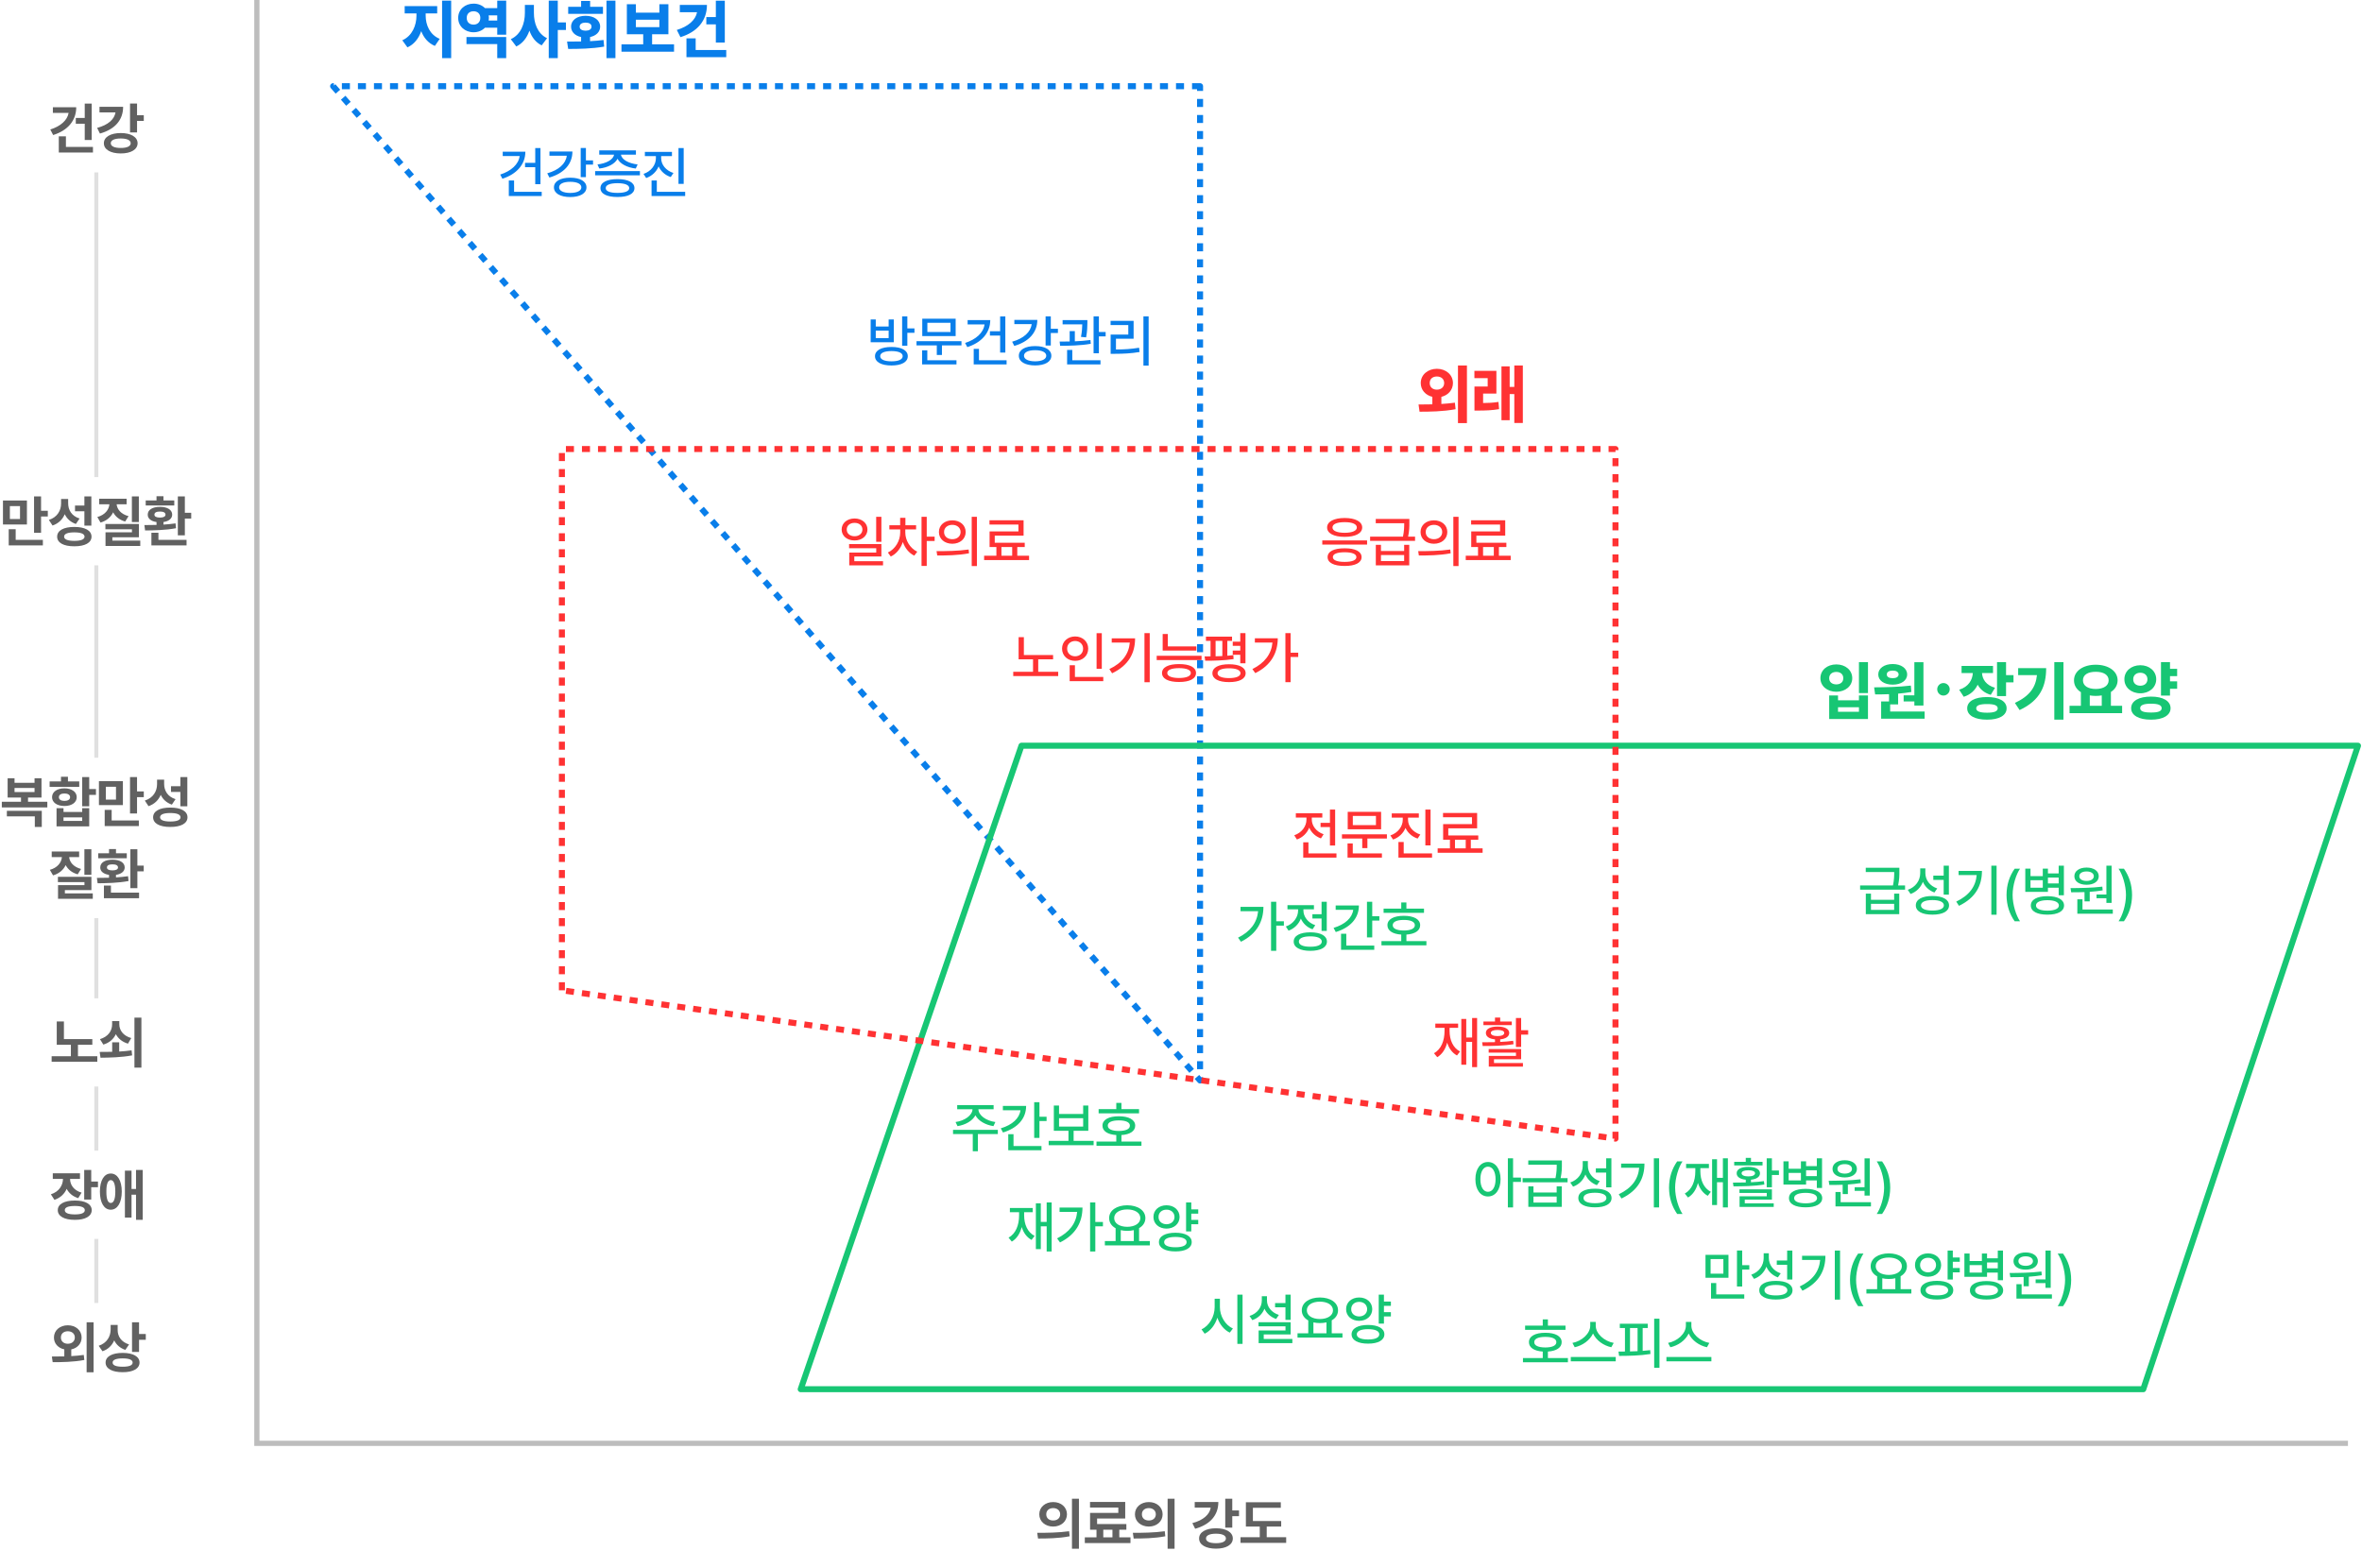 <svg width="589" height="391" viewBox="0 0 589 391" fill="none" xmlns="http://www.w3.org/2000/svg">
<path d="M262.622 374.65C264.598 374.644 266.061 375.915 266.067 377.699C266.061 379.49 264.598 380.755 262.622 380.762C260.66 380.755 259.156 379.49 259.163 377.699C259.156 375.915 260.66 374.644 262.622 374.65ZM258.644 382.32C260.865 382.327 263.941 382.3 266.601 381.924L266.737 383.182C263.976 383.722 261.022 383.742 258.849 383.742L258.644 382.32ZM260.899 377.699C260.893 378.684 261.638 379.251 262.622 379.244C263.613 379.251 264.365 378.684 264.372 377.699C264.365 376.729 263.613 376.154 262.622 376.154C261.638 376.154 260.893 376.729 260.899 377.699ZM267.312 386.285V373.816H269.048V386.285H267.312ZM281.902 383.441V384.877H270.513V383.441H273.426V381.541H271.826V377.357H278.867V376.018H271.812V374.623H280.59V378.752H273.576V380.133H280.877V381.541H279.113V383.441H281.902ZM275.121 383.441H277.404V381.541H275.121V383.441ZM286.471 374.65C288.447 374.644 289.91 375.915 289.917 377.699C289.91 379.49 288.447 380.755 286.471 380.762C284.509 380.755 283.005 379.49 283.012 377.699C283.005 375.915 284.509 374.644 286.471 374.65ZM282.493 382.32C284.714 382.327 287.791 382.3 290.45 381.924L290.587 383.182C287.825 383.722 284.872 383.742 282.698 383.742L282.493 382.32ZM284.749 377.699C284.742 378.684 285.487 379.251 286.471 379.244C287.462 379.251 288.214 378.684 288.221 377.699C288.214 376.729 287.462 376.154 286.471 376.154C285.487 376.154 284.742 376.729 284.749 377.699ZM291.161 386.285V373.816H292.897V386.285H291.161ZM307.285 373.816V376.742H308.967V378.164H307.285V381.035H305.535V373.816H307.285ZM297.332 379.9C300.073 379.176 301.639 377.754 301.912 376.031H297.92V374.637H303.813C303.82 377.952 301.735 380.276 298.029 381.309L297.332 379.9ZM299.014 383.729C299 382.17 300.696 381.186 303.225 381.186C305.761 381.186 307.415 382.17 307.422 383.729C307.415 385.301 305.761 386.271 303.225 386.271C300.696 386.271 299 385.301 299.014 383.729ZM300.737 383.729C300.73 384.48 301.659 384.911 303.225 384.904C304.77 384.911 305.699 384.48 305.699 383.729C305.699 382.963 304.77 382.539 303.225 382.539C301.659 382.539 300.73 382.963 300.737 383.729ZM319.483 379.381V380.762H315.874V383.414H320.728V384.836H309.339V383.414H314.138V380.762H310.679V374.691H319.388V376.086H312.429V379.381H319.483Z" fill="#616161"/>
<path d="M22.865 25.83V34.922H21.129V30.861H18.9V29.426H21.129V25.83H22.865ZM12.543 32.297C15.12 31.49 16.788 30 17.109 28.168H13.185V26.746H19.01C19.01 30.082 16.891 32.55 13.254 33.678L12.543 32.297ZM14.662 38.039V34.006H16.439V36.645H23.18V38.039H14.662ZM34.175 25.816V28.742H35.856V30.164H34.175V33.035H32.425V25.816H34.175ZM24.221 31.9C26.963 31.176 28.528 29.754 28.802 28.031H24.809V26.637H30.702C30.709 29.952 28.624 32.276 24.919 33.309L24.221 31.9ZM25.903 35.728C25.89 34.17 27.585 33.185 30.114 33.185C32.65 33.185 34.304 34.17 34.311 35.728C34.304 37.301 32.65 38.272 30.114 38.272C27.585 38.272 25.89 37.301 25.903 35.728ZM27.626 35.728C27.619 36.48 28.549 36.911 30.114 36.904C31.659 36.911 32.589 36.48 32.589 35.728C32.589 34.963 31.659 34.539 30.114 34.539C28.549 34.539 27.619 34.963 27.626 35.728Z" fill="#616161"/>
<path d="M6.713 124.842V130.816H0.738V124.842H6.713ZM2.174 136.039V132.006H3.91V134.645H10.691V136.039H2.174ZM2.461 129.449H4.99V126.236H2.461V129.449ZM8.49 132.895V123.816H10.24V127.398H11.922V128.834H10.24V132.895H8.49ZM16.997 125.512C16.99 127.173 17.845 128.711 19.841 129.326L18.925 130.693C17.585 130.229 16.676 129.374 16.149 128.253C15.602 129.552 14.598 130.57 13.1 131.076L12.184 129.682C14.31 128.998 15.226 127.33 15.233 125.594V124.459H16.997V125.512ZM14.249 133.852C14.249 132.32 15.876 131.425 18.528 131.432C21.187 131.425 22.814 132.32 22.821 133.852C22.814 135.39 21.187 136.265 18.528 136.258C15.876 136.265 14.249 135.39 14.249 133.852ZM15.985 133.852C15.985 134.542 16.881 134.904 18.528 134.904C20.182 134.904 21.078 134.542 21.085 133.852C21.078 133.141 20.182 132.785 18.528 132.785C16.881 132.785 15.985 133.141 15.985 133.852ZM18.706 127.521V126.1H21.044V123.816H22.78V131.104H21.044V127.521H18.706ZM34.623 123.816V130.201H32.886V123.816H34.623ZM24.273 128.957C26.208 128.424 27.165 127.118 27.281 125.785H24.738V124.391H31.574V125.785H29.085C29.202 127.022 30.145 128.239 32.052 128.738L31.218 130.078C29.776 129.682 28.778 128.848 28.217 127.781C27.65 128.964 26.597 129.9 25.066 130.338L24.273 128.957ZM26.283 132.02V130.693H34.636V134.016H28.019V134.836H34.978V136.176H26.31V132.771H32.9V132.02H26.283ZM46.096 123.816V127.904H47.682V129.34H46.096V133.523H44.346V123.816H46.096ZM36.006 130.967C36.902 130.967 37.941 130.96 39.028 130.926V130.208C37.674 130.017 36.833 129.347 36.84 128.369C36.833 127.139 38.043 126.421 39.889 126.428C41.721 126.421 42.931 127.139 42.938 128.369C42.931 129.34 42.097 130.01 40.764 130.208V130.844C41.783 130.782 42.808 130.687 43.772 130.543L43.895 131.746C41.277 132.252 38.331 132.286 36.184 132.307L36.006 130.967ZM36.334 126.072V124.828H39.028V123.775H40.764V124.828H43.457V126.072H36.334ZM37.756 136.039V132.881H39.506V134.645H46.52V136.039H37.756ZM38.508 128.369C38.501 128.834 39 129.101 39.889 129.094C40.764 129.101 41.263 128.834 41.27 128.369C41.263 127.843 40.764 127.59 39.889 127.59C39 127.59 38.501 127.843 38.508 128.369Z" fill="#616161"/>
<path d="M11.8 199.982V201.391H0.453V199.982H5.238V198.93H1.902V194.117H3.625V195.252H8.615V194.117H10.351V198.93H6.988V199.982H11.8ZM1.711 203.619V202.238H10.42V206.258H8.683V203.619H1.711ZM3.625 197.562H8.615V196.537H3.625V197.562ZM22.249 193.816V196.811H23.93V198.26H22.249V201.104H20.499V193.816H22.249ZM12.377 196.277V194.91H15.207V193.734H16.944V194.91H19.76V196.277H12.377ZM12.979 198.834C12.979 197.508 14.237 196.633 16.069 196.633C17.88 196.633 19.131 197.508 19.131 198.834C19.131 200.16 17.88 201.035 16.069 201.035C14.237 201.035 12.979 200.16 12.979 198.834ZM14.1 206.121V201.582H15.836V202.525H20.499V201.582H22.249V206.121H14.1ZM14.688 198.834C14.681 199.436 15.235 199.757 16.069 199.764C16.91 199.757 17.477 199.436 17.477 198.834C17.477 198.253 16.91 197.904 16.069 197.918C15.235 197.904 14.681 198.253 14.688 198.834ZM15.836 204.754H20.499V203.865H15.836V204.754ZM30.646 194.842V200.816H24.671V194.842H30.646ZM26.107 206.039V202.006H27.843V204.645H34.624V206.039H26.107ZM26.394 199.449H28.923V196.236H26.394V199.449ZM32.423 202.895V193.816H34.173V197.398H35.855V198.834H34.173V202.895H32.423ZM40.93 195.512C40.923 197.173 41.778 198.711 43.774 199.326L42.858 200.693C41.518 200.229 40.608 199.374 40.082 198.253C39.535 199.552 38.53 200.57 37.033 201.076L36.117 199.682C38.243 198.998 39.159 197.33 39.166 195.594V194.459H40.93V195.512ZM38.182 203.852C38.182 202.32 39.809 201.425 42.461 201.432C45.12 201.425 46.747 202.32 46.754 203.852C46.747 205.39 45.12 206.265 42.461 206.258C39.809 206.265 38.182 205.39 38.182 203.852ZM39.918 203.852C39.918 204.542 40.814 204.904 42.461 204.904C44.115 204.904 45.011 204.542 45.018 203.852C45.011 203.141 44.115 202.785 42.461 202.785C40.814 202.785 39.918 203.141 39.918 203.852ZM42.639 197.521V196.1H44.977V193.816H46.713V201.104H44.977V197.521H42.639ZM22.782 211.816V218.201H21.045V211.816H22.782ZM12.432 216.957C14.367 216.424 15.324 215.118 15.44 213.785H12.897V212.391H19.733V213.785H17.245C17.361 215.022 18.304 216.239 20.211 216.738L19.378 218.078C17.935 217.682 16.937 216.848 16.377 215.781C15.809 216.964 14.756 217.9 13.225 218.338L12.432 216.957ZM14.442 220.02V218.693H22.795V222.016H16.178V222.836H23.137V224.176H14.469V220.771H21.059V220.02H14.442ZM34.255 211.816V215.904H35.841V217.34H34.255V221.523H32.505V211.816H34.255ZM24.165 218.967C25.061 218.967 26.1 218.96 27.187 218.926V218.208C25.833 218.017 24.992 217.347 24.999 216.369C24.992 215.139 26.203 214.421 28.048 214.428C29.88 214.421 31.09 215.139 31.097 216.369C31.09 217.34 30.256 218.01 28.923 218.208V218.844C29.942 218.782 30.967 218.687 31.931 218.543L32.054 219.746C29.436 220.252 26.49 220.286 24.343 220.307L24.165 218.967ZM24.494 214.072V212.828H27.187V211.775H28.923V212.828H31.616V214.072H24.494ZM25.915 224.039V220.881H27.665V222.645H34.679V224.039H25.915ZM26.667 216.369C26.66 216.834 27.16 217.101 28.048 217.094C28.923 217.101 29.422 216.834 29.429 216.369C29.422 215.843 28.923 215.59 28.048 215.59C27.16 215.59 26.66 215.843 26.667 216.369Z" fill="#616161"/>
<path d="M23.022 259.176V260.584H19.44V263.441H24.266V264.836H12.877V263.441H17.676V260.584H14.149V254.773H15.94V259.176H23.022ZM29.724 259.969V262.279C30.77 262.218 31.823 262.129 32.814 261.979L32.95 263.236C30.189 263.763 27.236 263.79 25.062 263.824L24.857 262.375C25.766 262.375 26.839 262.375 27.974 262.348V259.969H29.724ZM24.925 259.189C27.01 258.561 27.96 257.084 27.96 255.498V254.678H29.751V255.484C29.751 256.927 30.681 258.349 32.732 258.916L31.911 260.311C30.476 259.887 29.471 259.039 28.89 257.945C28.323 259.155 27.29 260.099 25.773 260.543L24.925 259.189ZM33.525 266.285V253.816H35.261V266.285H33.525Z" fill="#616161"/>
<path d="M19.946 292.65V294.045H17.471C17.478 295.494 18.36 296.896 20.342 297.477L19.508 298.844C18.134 298.427 17.177 297.586 16.63 296.526C16.077 297.777 15.065 298.775 13.575 299.268L12.686 297.887C14.751 297.237 15.687 295.624 15.707 294.045H13.165V292.65H19.946ZM14.409 301.838C14.402 300.32 16.043 299.438 18.674 299.445C21.265 299.438 22.865 300.32 22.872 301.838C22.865 303.362 21.265 304.265 18.674 304.258C16.043 304.265 14.402 303.362 14.409 301.838ZM16.159 301.838C16.145 302.549 17.041 302.904 18.674 302.904C20.288 302.904 21.149 302.549 21.149 301.838C21.149 301.141 20.288 300.792 18.674 300.799C17.041 300.792 16.145 301.141 16.159 301.838ZM20.998 299.199V291.816H22.748V294.701H24.43V296.123H22.748V299.199H20.998ZM27.619 292.705C29.273 292.698 30.36 294.421 30.366 297.203C30.36 299.999 29.273 301.729 27.619 301.729C25.971 301.729 24.911 299.999 24.911 297.203C24.911 294.421 25.971 292.698 27.619 292.705ZM26.525 297.203C26.511 299.117 26.921 300.061 27.619 300.047C28.336 300.061 28.76 299.117 28.753 297.203C28.76 295.296 28.336 294.346 27.619 294.346C26.921 294.346 26.511 295.296 26.525 297.203ZM31.146 303.684V291.994H32.8V296.561H33.921V291.816H35.589V304.258H33.921V297.982H32.8V303.684H31.146Z" fill="#616161"/>
<path d="M16.911 330.555C18.886 330.562 20.349 331.819 20.356 333.604C20.349 335.121 19.296 336.256 17.772 336.57V338.245C18.825 338.184 19.884 338.095 20.889 337.951L21.026 339.209C18.264 339.735 15.311 339.756 13.137 339.756L12.932 338.348C13.848 338.348 14.915 338.341 16.036 338.313V336.563C14.518 336.249 13.445 335.114 13.452 333.604C13.445 331.819 14.949 330.562 16.911 330.555ZM15.188 333.604C15.181 334.567 15.926 335.169 16.911 335.162C17.902 335.169 18.654 334.567 18.661 333.604C18.654 332.612 17.902 332.052 16.911 332.045C15.926 332.052 15.181 332.612 15.188 333.604ZM21.6 342.285V329.816H23.336V342.285H21.6ZM29.341 331.771C29.334 333.282 30.216 334.731 32.185 335.34L31.255 336.693C29.936 336.256 29.013 335.408 28.48 334.321C27.94 335.572 26.976 336.557 25.554 337.035L24.611 335.668C26.689 334.978 27.577 333.323 27.591 331.607V330.473H29.341V331.771ZM26.333 339.852C26.326 338.341 27.974 337.445 30.599 337.445C33.176 337.445 34.789 338.341 34.796 339.852C34.789 341.376 33.176 342.265 30.599 342.258C27.974 342.265 26.326 341.376 26.333 339.852ZM28.083 339.852C28.07 340.556 28.965 340.891 30.599 340.891C32.212 340.891 33.074 340.556 33.074 339.852C33.074 339.175 32.212 338.812 30.599 338.812C28.965 338.812 28.07 339.175 28.083 339.852ZM32.923 337.199V329.816H34.673V332.729H36.355V334.178H34.673V337.199H32.923Z" fill="#616161"/>
<path d="M24.02 43V119" stroke="#E0E0E0"/>
<path d="M24.02 141V189" stroke="#E0E0E0"/>
<path d="M24.02 229V249" stroke="#E0E0E0"/>
<path d="M24.02 271V287" stroke="#E0E0E0"/>
<path d="M24.02 309V325" stroke="#E0E0E0"/>
<path d="M64.055 0V360H585.498" stroke="#BDBDBD" stroke-width="1.3"/>
<path d="M299.254 21.5H83.07L299.254 269.5V21.5Z" stroke="#097EEA" stroke-width="1.5" stroke-linejoin="round" stroke-dasharray="2 2"/>
<path d="M106.147 3.906C106.147 6.188 107.155 8.672 109.647 9.688L108.444 11.453C106.772 10.758 105.671 9.414 105.038 7.773C104.405 9.578 103.28 11.062 101.601 11.812L100.319 10.047C102.804 8.953 103.851 6.32 103.851 3.906V3.344H100.913V1.516H109.022V3.344H106.147V3.906ZM110.241 14.5V0.156H112.507V14.5H110.241ZM126.229 9.234V14.5H123.994V11H116.322V9.234H126.229ZM114.26 4.453C114.244 2.398 115.924 0.906 118.104 0.906C119.244 0.906 120.244 1.328 120.94 2.031H123.994V0.156H126.229V8.656H123.994V6.906H120.94C120.244 7.617 119.244 8.047 118.104 8.047C115.924 8.047 114.244 6.539 114.26 4.453ZM116.385 4.453C116.385 5.547 117.096 6.141 118.104 6.141C119.041 6.141 119.776 5.547 119.776 4.453C119.776 3.398 119.041 2.805 118.104 2.812C117.096 2.805 116.385 3.398 116.385 4.453ZM121.854 5.125H123.994V3.828H121.862C121.893 4.031 121.916 4.242 121.916 4.453C121.916 4.688 121.893 4.906 121.854 5.125ZM133.138 3.203C133.13 5.797 134.037 8.383 136.419 9.531L135.076 11.312C133.576 10.586 132.599 9.273 132.021 7.648C131.412 9.398 130.357 10.812 128.747 11.594L127.372 9.766C129.904 8.625 130.88 5.891 130.888 3.203V1.219H133.138V3.203ZM136.841 14.5V0.156H139.091V5.594H141.122V7.484H139.091V14.5H136.841ZM153.469 0.156V14.5H151.235V0.156H153.469ZM141.407 10.375C142.454 10.375 143.657 10.375 144.907 10.344V9.234C143.391 8.922 142.399 7.945 142.407 6.641C142.399 5.039 143.891 3.938 146.016 3.938C148.157 3.938 149.665 5.039 149.657 6.641C149.665 7.945 148.665 8.922 147.141 9.234V10.266C148.274 10.211 149.415 10.117 150.501 9.969L150.657 11.625C147.547 12.172 144.212 12.203 141.688 12.203L141.407 10.375ZM141.688 3.453V1.703H144.907V0.234H147.157V1.703H150.36V3.453H141.688ZM144.547 6.641C144.54 7.32 145.157 7.648 146.016 7.656C146.907 7.648 147.508 7.32 147.501 6.641C147.508 5.984 146.907 5.641 146.016 5.641C145.157 5.641 144.54 5.984 144.547 6.641ZM168.082 11.062V12.891H154.972V11.062H160.394V8.547H156.316V1.047H158.566V3.156H164.426V1.047H166.676V8.547H162.613V11.062H168.082ZM158.566 6.766H164.426V4.922H158.566V6.766ZM180.741 0.172V10.625H178.507V6.078H176.132V4.25H178.507V0.172H180.741ZM168.772 7.469C171.632 6.609 173.437 5.008 173.819 3.047H169.522V1.219H176.288C176.288 5.117 173.913 7.969 169.679 9.266L168.772 7.469ZM171.179 14.266V9.562H173.476V12.469H181.101V14.266H171.179Z" fill="#097EEA"/>
<path d="M358.301 91.984C360.582 91.992 362.301 93.469 362.316 95.547C362.301 97.273 361.121 98.578 359.426 98.984V100.758C360.566 100.688 361.715 100.586 362.801 100.438L362.973 102.062C359.832 102.656 356.473 102.688 353.988 102.688L353.738 100.891C354.754 100.891 355.934 100.883 357.176 100.852V98.977C355.488 98.578 354.285 97.273 354.285 95.547C354.285 93.469 356.043 91.992 358.301 91.984ZM356.52 95.547C356.52 96.586 357.293 97.195 358.301 97.188C359.332 97.195 360.113 96.586 360.129 95.547C360.113 94.469 359.324 93.906 358.301 93.906C357.293 93.906 356.52 94.469 356.52 95.547ZM363.566 105.531V91.156H365.801V105.531H363.566ZM373.148 92.5V98.172H369.835V100.523C371.101 100.516 372.312 100.461 373.663 100.25L373.82 102.047C371.984 102.352 370.46 102.398 368.695 102.406H367.679V96.406H370.976V94.312H367.663V92.5H373.148ZM374.413 104.812V91.375H376.46V96.5H377.616V91.156H379.741V105.5H377.616V98.297H376.46V104.812H374.413Z" fill="#FF3233"/>
<path d="M465.808 165.156V172.875H463.558V165.156H465.808ZM453.948 169.156C453.94 167.133 455.659 165.719 457.917 165.719C460.167 165.719 461.886 167.133 461.886 169.156C461.886 171.125 460.167 172.539 457.917 172.547C455.659 172.539 453.94 171.125 453.948 169.156ZM456.136 179.344V173.469H458.339V174.672H463.558V173.469H465.808V179.344H456.136ZM456.136 169.156C456.136 170.156 456.878 170.695 457.917 170.703C458.925 170.695 459.659 170.156 459.651 169.156C459.659 168.164 458.925 167.594 457.917 167.594C456.878 167.594 456.136 168.164 456.136 169.156ZM458.339 177.531H463.558V176.406H458.339V177.531ZM479.639 165.172V175.984H477.373V174.953H474.701V173.438H477.373V165.172H479.639ZM467.342 171.438C469.959 171.414 473.49 171.375 476.498 171L476.623 172.594C475.545 172.781 474.428 172.914 473.326 173.008V175.688H471.342V177.469H479.936V179.266H469.092V174.953H471.061V173.141C469.826 173.195 468.647 173.203 467.592 173.203L467.342 171.438ZM468.373 168.219C468.373 166.695 469.858 165.625 471.983 165.625C474.069 165.625 475.576 166.695 475.576 168.219C475.576 169.766 474.069 170.766 471.983 170.766C469.865 170.766 468.373 169.766 468.373 168.219ZM470.498 168.219C470.498 168.852 471.1 169.156 471.983 169.156C472.834 169.156 473.436 168.852 473.451 168.219C473.436 167.586 472.834 167.266 471.983 167.266C471.1 167.266 470.498 167.586 470.498 168.219ZM484.626 170.368C485.474 170.368 486.194 171.072 486.194 171.92C486.194 172.784 485.474 173.488 484.626 173.488C483.762 173.488 483.074 172.784 483.074 171.92C483.074 171.072 483.762 170.368 484.626 170.368ZM496.989 166.094V167.875H494.247C494.333 169.414 495.239 170.898 497.489 171.547L496.426 173.312C494.856 172.852 493.794 171.938 493.161 170.781C492.52 172.164 491.395 173.258 489.692 173.797L488.551 172.031C490.903 171.305 491.864 169.562 491.95 167.875H489.145V166.094H496.989ZM490.551 176.672C490.544 174.898 492.45 173.859 495.504 173.859C498.504 173.859 500.379 174.898 500.379 176.672C500.379 178.445 498.504 179.516 495.504 179.5C492.45 179.516 490.544 178.445 490.551 176.672ZM492.801 176.672C492.794 177.43 493.723 177.766 495.504 177.766C497.27 177.766 498.153 177.43 498.161 176.672C498.153 175.93 497.27 175.602 495.504 175.609C493.723 175.602 492.794 175.93 492.801 176.672ZM497.989 173.625V165.156H500.239V168.391H502.098V170.203H500.239V173.625H497.989ZM514.554 165.156V179.5H512.273V165.156H514.554ZM502.445 175.328C506.094 173.609 507.625 171.484 507.945 168.391H503.258V166.641H510.242C510.234 171.062 508.836 174.664 503.617 177.109L502.445 175.328ZM529.183 176.047V177.875H516.073V176.047H518.901V172.641C517.823 171.961 517.175 170.945 517.183 169.688C517.175 167.352 519.479 165.797 522.604 165.797C525.722 165.797 528.05 167.352 528.058 169.688C528.05 170.922 527.425 171.922 526.386 172.594V176.047H529.183ZM519.417 169.688C519.409 171.047 520.651 171.844 522.604 171.844C524.542 171.844 525.823 171.047 525.823 169.688C525.823 168.312 524.542 167.555 522.604 167.562C520.651 167.555 519.409 168.312 519.417 169.688ZM521.12 176.047H524.104V173.453C523.636 173.531 523.128 173.578 522.604 173.578C522.081 173.578 521.589 173.531 521.12 173.453V176.047ZM542.904 166.828V168.641H541.123V169.953H542.904V171.797H541.123V173.5H538.873V165.156H541.123V166.828H542.904ZM529.748 169.422C529.733 167.375 531.467 165.922 533.733 165.922C535.959 165.922 537.686 167.375 537.686 169.422C537.686 171.453 535.959 172.93 533.733 172.922C531.467 172.93 529.733 171.453 529.748 169.422ZM531.436 176.641C531.428 174.828 533.373 173.742 536.389 173.75C539.35 173.742 541.264 174.828 541.264 176.641C541.264 178.43 539.35 179.516 536.389 179.5C533.373 179.516 531.428 178.43 531.436 176.641ZM531.951 169.422C531.944 170.461 532.709 171.031 533.733 171.031C534.717 171.031 535.49 170.461 535.498 169.422C535.49 168.398 534.717 167.797 533.733 167.797C532.709 167.797 531.944 168.398 531.951 169.422ZM533.686 176.641C533.678 177.414 534.608 177.727 536.389 177.719C538.154 177.727 539.037 177.414 539.045 176.641C539.037 175.859 538.154 175.516 536.389 175.516C534.608 175.516 533.678 175.859 533.686 176.641Z" fill="#17C674"/>
<path d="M588 186H254.717L199.67 346.5H534.455L588 186Z" stroke="#17C674" stroke-width="1.5" stroke-linejoin="round"/>
<path d="M134.77 36.926V45.949H133.471V41.697H130.928V40.617H133.471V36.926H134.77ZM124.734 43.543C127.462 42.661 129.314 41 129.581 38.922H125.363V37.842H131.01C130.996 41.041 128.802 43.447 125.281 44.582L124.734 43.543ZM126.881 48.902V45.02H128.193V47.85H135.084V48.902H126.881ZM146.106 36.912V40.002H147.884V41.055H146.106V44.185H144.807V36.912H146.106ZM136.468 43.228C139.339 42.422 141.096 40.822 141.335 38.84H137.014V37.787H142.743C142.743 40.952 140.59 43.242 137.001 44.281L136.468 43.228ZM138.136 46.728C138.122 45.238 139.735 44.315 142.196 44.322C144.664 44.315 146.243 45.238 146.243 46.728C146.243 48.232 144.664 49.142 142.196 49.148C139.735 49.142 138.122 48.232 138.136 46.728ZM139.421 46.728C139.414 47.59 140.48 48.116 142.196 48.123C143.898 48.116 144.971 47.59 144.971 46.728C144.971 45.867 143.898 45.341 142.196 45.348C140.48 45.341 139.414 45.867 139.421 46.728ZM159.576 42.682V43.734H148.406V42.682H159.576ZM148.994 41.014C151.215 40.774 152.972 39.776 153.116 38.58H149.431V37.514H158.578V38.58H154.852C155.003 39.77 156.732 40.774 159.002 41.014L158.537 42.039C156.411 41.793 154.654 40.898 153.991 39.605C153.314 40.898 151.571 41.793 149.445 42.039L148.994 41.014ZM149.732 46.92C149.732 45.498 151.325 44.678 153.984 44.678C156.623 44.678 158.202 45.498 158.209 46.92C158.202 48.342 156.623 49.142 153.984 49.135C151.325 49.142 149.732 48.342 149.732 46.92ZM151.045 46.92C151.038 47.692 152.111 48.116 153.984 48.109C155.83 48.116 156.91 47.692 156.91 46.92C156.91 46.127 155.83 45.703 153.984 45.69C152.111 45.703 151.038 46.127 151.045 46.92ZM164.87 39.469C164.87 41.055 166.038 42.545 167.932 43.147L167.262 44.158C165.854 43.693 164.794 42.73 164.234 41.506C163.687 42.839 162.593 43.892 161.137 44.404L160.467 43.379C162.374 42.73 163.55 41.144 163.557 39.469V38.935H160.809V37.883H167.563V38.935H164.87V39.469ZM162.477 48.902V45.02H163.789V47.85H170.858V48.902H162.477ZM169.19 45.867V36.926H170.489V45.867H169.19Z" fill="#097EEA"/>
<path d="M213.102 129.322C214.947 129.336 216.308 130.464 216.314 132.07C216.308 133.684 214.947 134.805 213.102 134.805C211.235 134.805 209.882 133.684 209.875 132.07C209.882 130.464 211.235 129.336 213.102 129.322ZM211.146 132.07C211.14 133.082 211.974 133.752 213.102 133.752C214.223 133.752 215.057 133.082 215.057 132.07C215.057 131.072 214.223 130.402 213.102 130.416C211.974 130.402 211.14 131.072 211.146 132.07ZM211.734 136.746V135.707H219.787V138.797H213.033V139.973H220.197V141.012H211.775V137.826H218.502V136.746H211.734ZM218.488 135.146V128.912H219.787V135.146H218.488ZM225.751 132.85C225.751 134.736 226.906 136.732 228.731 137.607L227.993 138.592C226.66 137.963 225.655 136.685 225.136 135.188C224.596 136.808 223.529 138.161 222.128 138.811L221.403 137.812C223.269 136.958 224.472 134.866 224.479 132.85V132.043H221.772V131.004H224.466V129.158H225.778V131.004H228.444V132.043H225.751V132.85ZM229.798 141.162V128.912H231.096V133.848H233.065V134.941H231.096V141.162H229.798ZM237.47 129.787C239.405 129.78 240.799 130.977 240.806 132.699C240.799 134.422 239.405 135.618 237.47 135.625C235.543 135.618 234.128 134.422 234.134 132.699C234.128 130.977 235.543 129.78 237.47 129.787ZM233.546 137.471C235.775 137.471 238.865 137.45 241.545 137.061L241.64 138.004C238.872 138.537 235.898 138.551 233.711 138.551L233.546 137.471ZM235.42 132.699C235.406 133.786 236.281 134.49 237.47 134.49C238.66 134.49 239.535 133.786 239.535 132.699C239.535 131.626 238.66 130.908 237.47 130.908C236.281 130.908 235.406 131.626 235.42 132.699ZM242.31 141.189V128.912H243.609V141.189H242.31ZM256.614 138.605V139.699H245.403V138.605H248.465V136.445H246.77V132.549H253.961V130.84H246.743V129.773H255.246V133.602H248.055V135.379H255.534V136.445H253.674V138.605H256.614ZM249.723 138.605H252.403V136.445H249.723V138.605Z" fill="#FF3233"/>
<path d="M262.605 163.381V164.447H258.9V167.564H263.877V168.631H252.666V167.564H257.602V164.447H254.006V158.924H255.318V163.381H262.605ZM274.749 157.926V166.826H273.45V157.926H274.749ZM264.837 161.781C264.844 160.011 266.252 158.753 268.104 158.746C269.95 158.753 271.358 160.011 271.358 161.781C271.358 163.579 269.95 164.83 268.104 164.83C266.252 164.83 264.844 163.579 264.837 161.781ZM266.108 161.781C266.101 162.937 266.963 163.695 268.104 163.695C269.225 163.695 270.087 162.937 270.087 161.781C270.087 160.653 269.225 159.881 268.104 159.881C266.963 159.881 266.101 160.653 266.108 161.781ZM266.737 169.902V165.924H268.05V168.85H275.118V169.902H266.737ZM286.701 157.912V170.162H285.388V157.912H286.701ZM276.638 166.881C279.892 165.329 281.485 163.121 281.738 160.264H277.226V159.225H283.05C283.05 162.813 281.526 165.917 277.322 167.934L276.638 166.881ZM298.338 161.221V162.273H289.93V158.131H291.215V161.221H298.338ZM288.44 164.639V163.572H299.623V164.639H288.44ZM289.766 167.865C289.766 166.437 291.359 165.63 294.018 165.637C296.657 165.63 298.236 166.437 298.243 167.865C298.236 169.301 296.657 170.107 294.018 170.107C291.359 170.107 289.766 169.301 289.766 167.865ZM291.079 167.865C291.072 168.651 292.145 169.103 294.018 169.109C295.864 169.103 296.944 168.651 296.944 167.865C296.944 167.072 295.864 166.655 294.018 166.648C292.145 166.655 291.072 167.072 291.079 167.865ZM307.228 158.801V159.854H306.052V163.559C306.571 163.518 307.071 163.47 307.556 163.408L307.611 164.393C305.252 164.762 302.504 164.803 300.542 164.803L300.378 163.723C300.836 163.723 301.342 163.723 301.868 163.716V159.854H300.72V158.801H307.228ZM302.333 167.92C302.326 166.491 303.885 165.678 306.476 165.678C309.06 165.678 310.612 166.491 310.618 167.92C310.612 169.321 309.06 170.142 306.476 170.135C303.885 170.142 302.326 169.321 302.333 167.92ZM303.126 163.695C303.68 163.682 304.24 163.661 304.808 163.634V159.854H303.126V163.695ZM303.618 167.92C303.612 168.692 304.664 169.13 306.476 169.137C308.274 169.13 309.326 168.692 309.333 167.92C309.326 167.127 308.274 166.683 306.476 166.689C304.664 166.683 303.612 167.127 303.618 167.92ZM307.405 163.312V162.273H309.279V161.084H307.405V160.045H309.279V157.912H310.577V165.445H309.279V163.312H307.405ZM321.832 157.912V162.793H323.732V163.873H321.832V170.148H320.533V157.912H321.832ZM312.303 166.881C315.372 165.35 317.04 163.135 317.307 160.277H312.918V159.197H318.633C318.619 162.738 317.061 165.903 313.027 167.893L312.303 166.881Z" fill="#FF3233"/>
<path d="M332.938 201.926V210.895H331.64V206.287H329.302V205.234H331.64V201.926H332.938ZM322.739 208.338C324.619 207.702 325.795 206.089 325.788 204.4V203.922H323.136V202.855H329.739V203.922H327.114V204.4C327.107 205.925 328.215 207.463 330.067 208.078L329.397 209.117C328.023 208.639 327.005 207.654 326.472 206.438C325.938 207.791 324.865 208.871 323.409 209.391L322.739 208.338ZM324.981 213.902V210.088H326.28V212.85H333.267V213.902H324.981ZM345.847 208.105V209.158H340.98V211.537H339.695V209.158H334.637V208.105H345.847ZM336.031 213.902V210.375H337.33V212.85H344.603V213.902H336.031ZM336.072 206.834V202.486H344.398V206.834H336.072ZM337.344 205.809H343.113V203.512H337.344V205.809ZM351.114 204.469C351.114 206.055 352.283 207.545 354.176 208.146L353.506 209.158C352.098 208.693 351.039 207.729 350.478 206.506C349.931 207.839 348.837 208.892 347.381 209.404L346.712 208.379C348.619 207.729 349.795 206.144 349.801 204.469V203.936H347.053V202.883H353.807V203.936H351.114V204.469ZM348.721 213.902V210.02H350.034V212.85H357.102V213.902H348.721ZM355.434 210.867V201.926H356.733V210.867H355.434ZM369.71 211.605V212.699H358.499V211.605H361.562V209.445H359.867V205.549H367.058V203.84H359.839V202.773H368.343V206.602H361.152V208.379H368.63V209.445H366.771V211.605H369.71ZM362.82 211.605H365.499V209.445H362.82V211.605Z" fill="#FF3233"/>
<path d="M368.337 253.912V266.162H367.093V259.873H365.63V265.561H364.399V254.145H365.63V258.779H367.093V253.912H368.337ZM357.591 262.703C359.382 261.698 360.216 259.586 360.216 257.152V256.359H357.919V255.307H363.606V256.359H361.474V257.152C361.474 259.354 362.301 261.35 364.085 262.266L363.319 263.264C362.116 262.607 361.31 261.466 360.872 260.058C360.455 261.664 359.648 262.949 358.397 263.688L357.591 262.703ZM379.318 253.912V256.961H381.068V258.068H379.318V261.131H378.019V253.912H379.318ZM369.597 259.969C370.548 259.969 371.648 259.962 372.797 259.935V259.244C371.388 259.114 370.513 258.547 370.527 257.631C370.513 256.633 371.662 256.045 373.439 256.045C375.203 256.045 376.345 256.633 376.351 257.631C376.345 258.54 375.483 259.107 374.096 259.244V259.88C375.189 259.832 376.297 259.743 377.322 259.6L377.431 260.447C374.8 260.878 371.887 260.898 369.734 260.898L369.597 259.969ZM369.912 255.689V254.787H372.797V253.803H374.096V254.787H376.98V255.689H369.912ZM371.224 262.553V261.65H379.318V264.207H372.551V265.137H379.769V266.039H371.252V263.373H378.033V262.553H371.224ZM371.758 257.631C371.758 258.123 372.393 258.424 373.439 258.424C374.471 258.424 375.114 258.123 375.107 257.631C375.114 257.159 374.471 256.893 373.439 256.893C372.393 256.893 371.758 257.159 371.758 257.631Z" fill="#FF3233"/>
<path d="M318.256 224.912V229.793H320.156V230.873H318.256V237.148H316.957V224.912H318.256ZM308.727 233.881C311.796 232.35 313.464 230.135 313.73 227.277H309.342V226.197H315.057C315.043 229.738 313.484 232.903 309.451 234.893L308.727 233.881ZM330.85 224.912V232.199H329.552V229.096H327.268V228.029H329.552V224.912H330.85ZM320.637 231.092C322.538 230.429 323.707 228.774 323.7 227.086V226.812H321.048V225.76H327.651V226.812H325.026V227.072C325.019 228.624 326.127 230.135 327.979 230.764L327.309 231.789C325.935 231.317 324.924 230.333 324.39 229.123C323.857 230.49 322.784 231.591 321.321 232.131L320.637 231.092ZM322.606 234.852C322.599 233.396 324.172 232.548 326.749 232.541C329.312 232.548 330.885 233.396 330.891 234.852C330.885 236.308 329.312 237.155 326.749 237.162C324.172 237.155 322.599 236.308 322.606 234.852ZM323.891 234.852C323.885 235.679 324.951 236.15 326.749 236.137C328.533 236.15 329.599 235.679 329.606 234.852C329.599 234.018 328.533 233.546 326.749 233.553C324.951 233.546 323.885 234.018 323.891 234.852ZM342.187 224.912V228.535H343.964V229.615H342.187V233.812H340.875V224.912H342.187ZM332.548 231.434C335.42 230.572 337.197 228.938 337.45 226.922H333.068V225.842H338.865C338.865 229.055 336.677 231.386 333.095 232.473L332.548 231.434ZM334.408 236.902V232.896H335.72V235.85H342.693V236.902H334.408ZM355.096 226.635V227.688H345.02V226.635H349.422V225.09H350.707V226.635H355.096ZM344.487 235.781V234.729H349.422V233.108C347.276 232.972 345.97 232.124 345.977 230.764C345.97 229.287 347.536 228.419 350.065 228.426C352.56 228.419 354.146 229.287 354.139 230.764C354.146 232.124 352.827 232.972 350.707 233.108V234.729H355.698V235.781H344.487ZM347.303 230.764C347.289 231.618 348.315 232.083 350.065 232.09C351.787 232.083 352.82 231.618 352.813 230.764C352.82 229.916 351.787 229.451 350.065 229.451C348.315 229.451 347.289 229.916 347.303 230.764Z" fill="#17C674"/>
<path d="M248.823 281.816V282.869H243.847V287.148H242.575V282.869H237.653V281.816H248.823ZM238.282 279.861C240.565 279.547 242.466 278.187 242.507 276.676H238.692V275.637H247.771V276.676H243.983C244.004 278.187 245.891 279.547 248.208 279.861L247.729 280.887C245.72 280.572 243.983 279.581 243.238 278.187C242.486 279.581 240.757 280.572 238.774 280.887L238.282 279.861ZM259.203 274.912V278.535H260.98V279.615H259.203V283.812H257.89V274.912H259.203ZM249.564 281.434C252.435 280.572 254.213 278.938 254.466 276.922H250.084V275.842H255.881C255.881 279.055 253.693 281.386 250.111 282.473L249.564 281.434ZM251.424 286.902V282.896H252.736V285.85H259.709V286.902H251.424ZM272.713 284.564V285.645H261.503V284.564H266.438V282.049H262.788V275.746H264.087V277.852H270.102V275.746H271.387V282.049H267.723V284.564H272.713ZM264.087 280.996H270.102V278.904H264.087V280.996ZM284.037 276.635V277.688H273.96V276.635H278.363V275.09H279.648V276.635H284.037ZM273.427 285.781V284.729H278.363V283.108C276.216 282.972 274.911 282.124 274.917 280.764C274.911 279.287 276.476 278.419 279.005 278.426C281.5 278.419 283.086 279.287 283.079 280.764C283.086 282.124 281.767 282.972 279.648 283.108V284.729H284.638V285.781H273.427ZM276.244 280.764C276.23 281.618 277.255 282.083 279.005 282.09C280.728 282.083 281.76 281.618 281.753 280.764C281.76 279.916 280.728 279.451 279.005 279.451C277.255 279.451 276.23 279.916 276.244 280.764Z" fill="#17C674"/>
<path d="M262.247 299.912V312.162H261.003V305.873H259.54V311.561H258.31V300.145H259.54V304.779H261.003V299.912H262.247ZM251.501 308.703C253.292 307.698 254.126 305.586 254.126 303.152V302.359H251.829V301.307H257.517V302.359H255.384V303.152C255.384 305.354 256.211 307.35 257.995 308.266L257.229 309.264C256.026 308.607 255.22 307.466 254.782 306.058C254.365 307.664 253.559 308.949 252.308 309.688L251.501 308.703ZM273.133 299.912V304.793H275.033V305.873H273.133V312.148H271.834V299.912H273.133ZM263.603 308.881C266.673 307.35 268.341 305.135 268.607 302.277H264.219V301.197H269.933C269.92 304.738 268.361 307.903 264.328 309.893L263.603 308.881ZM286.725 309.551V310.631H275.514V309.551H278.194V306.352C277.189 305.798 276.574 304.923 276.581 303.822C276.574 301.895 278.467 300.63 281.092 300.623C283.724 300.63 285.618 301.895 285.618 303.822C285.618 304.902 285.03 305.771 284.046 306.324V309.551H286.725ZM277.838 303.822C277.838 305.135 279.171 305.989 281.092 305.996C283 305.989 284.353 305.135 284.36 303.822C284.353 302.503 283 301.662 281.092 301.662C279.171 301.662 277.838 302.503 277.838 303.822ZM279.479 309.551H282.733V306.83C282.234 306.946 281.68 307.008 281.092 307.008C280.518 307.008 279.971 306.946 279.479 306.83V309.551ZM298.8 301.648V302.715H297.064V304.273H298.8V305.354H297.064V307.145H295.765V299.912H297.064V301.648H298.8ZM287.63 303.535C287.617 301.812 289.011 300.623 290.884 300.623C292.764 300.623 294.138 301.812 294.152 303.535C294.138 305.244 292.764 306.44 290.884 306.447C289.011 306.44 287.617 305.244 287.63 303.535ZM288.902 303.535C288.888 304.622 289.736 305.34 290.884 305.354C292.033 305.34 292.873 304.622 292.88 303.535C292.873 302.455 292.033 301.71 290.884 301.717C289.736 301.71 288.888 302.455 288.902 303.535ZM288.997 309.811C288.997 308.341 290.583 307.479 293.113 307.473C295.615 307.479 297.173 308.341 297.173 309.811C297.173 311.273 295.615 312.142 293.113 312.135C290.583 312.142 288.997 311.273 288.997 309.811ZM290.296 309.811C290.289 310.645 291.342 311.103 293.113 311.096C294.87 311.103 295.909 310.645 295.902 309.811C295.909 308.99 294.87 308.519 293.113 308.525C291.342 308.519 290.289 308.99 290.296 309.811Z" fill="#17C674"/>
<path d="M304.204 326.029C304.19 328.265 305.544 330.521 307.444 331.361L306.665 332.387C305.257 331.717 304.143 330.343 303.568 328.668C303.001 330.466 301.873 331.942 300.403 332.66L299.61 331.566C301.538 330.712 302.892 328.367 302.892 326.029V323.938H304.204V326.029ZM308.552 335.189V322.912H309.851V335.189H308.552ZM321.844 322.912V329.215H320.545V326.07H317.961V325.018H320.545V322.912H321.844ZM311.59 328.23C313.504 327.622 314.645 326.098 314.652 324.375V323.309H315.937V324.375C315.937 325.934 317.058 327.383 318.904 327.971L318.221 328.982C316.874 328.518 315.855 327.595 315.315 326.426C314.782 327.745 313.736 328.771 312.287 329.27L311.59 328.23ZM313.832 330.814V329.789H321.844V332.838H315.131V333.973H322.267V335.012H313.859V331.854H320.558V330.814H313.832ZM334.766 332.551V333.631H323.555V332.551H326.235V329.352C325.23 328.798 324.615 327.923 324.622 326.822C324.615 324.895 326.508 323.63 329.133 323.623C331.765 323.63 333.659 324.895 333.659 326.822C333.659 327.902 333.071 328.771 332.087 329.324V332.551H334.766ZM325.879 326.822C325.879 328.135 327.212 328.989 329.133 328.996C331.041 328.989 332.394 328.135 332.401 326.822C332.394 325.503 331.041 324.662 329.133 324.662C327.212 324.662 325.879 325.503 325.879 326.822ZM327.52 332.551H330.774V329.83C330.275 329.946 329.721 330.008 329.133 330.008C328.559 330.008 328.012 329.946 327.52 329.83V332.551ZM346.841 324.648V325.715H345.105V327.273H346.841V328.354H345.105V330.145H343.806V322.912H345.105V324.648H346.841ZM335.671 326.535C335.658 324.812 337.052 323.623 338.925 323.623C340.805 323.623 342.179 324.812 342.193 326.535C342.179 328.244 340.805 329.44 338.925 329.447C337.052 329.44 335.658 328.244 335.671 326.535ZM336.943 326.535C336.929 327.622 337.777 328.34 338.925 328.354C340.074 328.34 340.914 327.622 340.921 326.535C340.914 325.455 340.074 324.71 338.925 324.717C337.777 324.71 336.929 325.455 336.943 326.535ZM337.038 332.811C337.038 331.341 338.624 330.479 341.154 330.473C343.656 330.479 345.214 331.341 345.214 332.811C345.214 334.273 343.656 335.142 341.154 335.135C338.624 335.142 337.038 334.273 337.038 332.811ZM338.337 332.811C338.33 333.645 339.383 334.103 341.154 334.096C342.911 334.103 343.95 333.645 343.943 332.811C343.95 331.99 342.911 331.519 341.154 331.525C339.383 331.519 338.33 331.99 338.337 332.811Z" fill="#17C674"/>
<path d="M371.045 289.828C372.877 289.835 374.183 291.503 374.189 294.121C374.183 296.767 372.877 298.435 371.045 298.428C369.213 298.435 367.907 296.767 367.914 294.121C367.907 291.503 369.213 289.835 371.045 289.828ZM369.158 294.121C369.151 296.069 369.931 297.266 371.045 297.266C372.18 297.266 372.945 296.069 372.945 294.121C372.945 292.2 372.18 290.997 371.045 290.99C369.931 290.997 369.151 292.2 369.158 294.121ZM376.008 301.162V288.912H377.307V293.711H379.275V294.805H377.307V301.162H376.008ZM382.395 295.898V297.43H388.179V295.898H389.45V301.012H381.11V295.898H382.395ZM379.688 294.9V293.848H387.885C388.179 292.446 388.192 291.407 388.192 290.512H381.096V289.445H389.477V290.375C389.484 291.305 389.484 292.364 389.163 293.848H390.899V294.9H379.688ZM382.395 299.945H388.179V298.441H382.395V299.945ZM395.961 290.744C395.954 292.46 397.068 293.991 398.927 294.6L398.216 295.611C396.87 295.119 395.879 294.176 395.345 292.945C394.819 294.347 393.753 295.447 392.269 295.98L391.572 294.941C393.527 294.271 394.662 292.638 394.675 290.799V289.596H395.961V290.744ZM393.582 298.824C393.575 297.341 395.147 296.479 397.724 296.486C400.288 296.479 401.86 297.341 401.867 298.824C401.86 300.301 400.288 301.142 397.724 301.135C395.147 301.142 393.575 300.301 393.582 298.824ZM394.867 298.824C394.86 299.638 395.926 300.116 397.724 300.109C399.508 300.116 400.575 299.638 400.582 298.824C400.575 297.983 399.508 297.498 397.724 297.498C395.926 297.498 394.86 297.983 394.867 298.824ZM397.943 292.467V291.4H400.527V288.912H401.826V296.145H400.527V292.467H397.943ZM413.723 288.912V301.162H412.411V288.912H413.723ZM403.661 297.881C406.914 296.329 408.507 294.121 408.76 291.264H404.248V290.225H410.073C410.073 293.813 408.548 296.917 404.344 298.934L403.661 297.881ZM416.2 296.227C416.214 293.649 416.946 291.51 418.224 289.678H419.564C418.62 291.031 417.718 293.786 417.718 296.227C417.718 298.674 418.62 301.429 419.564 302.789H418.224C416.946 300.95 416.214 298.811 416.2 296.227ZM430.873 288.912V301.162H429.629V294.873H428.166V300.561H426.936V289.145H428.166V293.779H429.629V288.912H430.873ZM420.127 297.703C421.918 296.698 422.752 294.586 422.752 292.152V291.359H420.455V290.307H426.143V291.359H424.01V292.152C424.01 294.354 424.837 296.35 426.621 297.266L425.855 298.264C424.652 297.607 423.846 296.466 423.408 295.058C422.991 296.664 422.185 297.949 420.934 298.688L420.127 297.703ZM441.854 288.912V291.961H443.604V293.068H441.854V296.131H440.555V288.912H441.854ZM432.134 294.969C433.084 294.969 434.184 294.962 435.333 294.935V294.244C433.925 294.114 433.05 293.547 433.063 292.631C433.05 291.633 434.198 291.045 435.975 291.045C437.739 291.045 438.881 291.633 438.887 292.631C438.881 293.54 438.019 294.107 436.632 294.244V294.88C437.725 294.832 438.833 294.743 439.858 294.6L439.968 295.447C437.336 295.878 434.424 295.898 432.27 295.898L432.134 294.969ZM432.448 290.689V289.787H435.333V288.803H436.632V289.787H439.516V290.689H432.448ZM433.761 297.553V296.65H441.854V299.207H435.087V300.137H442.305V301.039H433.788V298.373H440.569V297.553H433.761ZM434.294 292.631C434.294 293.123 434.929 293.424 435.975 293.424C437.008 293.424 437.65 293.123 437.643 292.631C437.65 292.159 437.008 291.893 435.975 291.893C434.929 291.893 434.294 292.159 434.294 292.631ZM446.027 289.664V291.523H449.089V289.664H450.375V290.854H453.054V288.912H454.353V296.309H453.054V294.422H450.375V295.461H444.728V289.664H446.027ZM446.027 294.422H449.089V292.549H446.027V294.422ZM446.109 298.852C446.102 297.375 447.674 296.534 450.252 296.527C452.815 296.534 454.387 297.375 454.394 298.852C454.387 300.301 452.815 301.142 450.252 301.135C447.674 301.142 446.102 300.301 446.109 298.852ZM447.394 298.852C447.387 299.665 448.454 300.13 450.252 300.137C452.036 300.13 453.102 299.665 453.109 298.852C453.102 298.004 452.036 297.539 450.252 297.525C448.454 297.539 447.387 298.004 447.394 298.852ZM450.375 293.355H453.054V291.893H450.375V293.355ZM466.25 288.926V298.209H464.952V297.033H462.491V296.117H464.952V288.926H466.25ZM456.01 294.518C458.273 294.497 461.329 294.477 463.94 294.148L464.022 295.078C462.976 295.256 461.875 295.365 460.795 295.44V297.826H459.496V295.509C458.307 295.557 457.165 295.557 456.174 295.557L456.01 294.518ZM456.967 291.551C456.96 290.252 458.198 289.391 460.016 289.391C461.807 289.391 463.051 290.252 463.051 291.551C463.051 292.856 461.807 293.684 460.016 293.684C458.204 293.684 456.96 292.856 456.967 291.551ZM457.705 300.902V297.307H458.991V299.85H466.551V300.902H457.705ZM458.198 291.551C458.191 292.275 458.929 292.727 460.016 292.727C461.062 292.727 461.814 292.275 461.821 291.551C461.814 290.819 461.062 290.348 460.016 290.361C458.929 290.348 458.191 290.819 458.198 291.551ZM471.353 296.227C471.339 298.811 470.608 300.95 469.329 302.789H467.989C468.933 301.429 469.835 298.674 469.835 296.227C469.835 293.786 468.933 291.031 467.989 289.678H469.329C470.608 291.51 471.339 293.649 471.353 296.227Z" fill="#17C674"/>
<path d="M431.02 312.992V318.707H425.291V312.992H431.02ZM426.562 317.682H429.748V314.045H426.562V317.682ZM426.672 323.902V320.02H427.971V322.85H434.957V323.902H426.672ZM433.139 320.881V311.898H434.438V315.562H436.215V316.656H434.438V320.881H433.139ZM441.085 313.744C441.078 315.46 442.192 316.991 444.052 317.6L443.341 318.611C441.994 318.119 441.003 317.176 440.47 315.945C439.943 317.347 438.877 318.447 437.393 318.98L436.696 317.941C438.651 317.271 439.786 315.638 439.8 313.799V312.596H441.085V313.744ZM438.706 321.824C438.699 320.341 440.271 319.479 442.848 319.486C445.412 319.479 446.984 320.341 446.991 321.824C446.984 323.301 445.412 324.142 442.848 324.135C440.271 324.142 438.699 323.301 438.706 321.824ZM439.991 321.824C439.984 322.638 441.051 323.116 442.848 323.109C444.633 323.116 445.699 322.638 445.706 321.824C445.699 320.983 444.633 320.498 442.848 320.498C441.051 320.498 439.984 320.983 439.991 321.824ZM443.067 315.467V314.4H445.651V311.912H446.95V319.145H445.651V315.467H443.067ZM458.847 311.912V324.162H457.535V311.912H458.847ZM448.785 320.881C452.039 319.329 453.631 317.121 453.884 314.264H449.373V313.225H455.197C455.197 316.813 453.672 319.917 449.468 321.934L448.785 320.881ZM461.325 319.227C461.338 316.649 462.07 314.51 463.348 312.678H464.688C463.745 314.031 462.842 316.786 462.842 319.227C462.842 321.674 463.745 324.429 464.688 325.789H463.348C462.07 323.95 461.338 321.811 461.325 319.227ZM476.626 321.551V322.631H465.415V321.551H468.095V318.352C467.09 317.798 466.475 316.923 466.482 315.822C466.475 313.895 468.368 312.63 470.993 312.623C473.625 312.63 475.519 313.895 475.519 315.822C475.519 316.902 474.931 317.771 473.946 318.324V321.551H476.626ZM467.739 315.822C467.739 317.135 469.072 317.989 470.993 317.996C472.901 317.989 474.254 317.135 474.261 315.822C474.254 314.503 472.901 313.662 470.993 313.662C469.072 313.662 467.739 314.503 467.739 315.822ZM469.38 321.551H472.634V318.83C472.135 318.946 471.581 319.008 470.993 319.008C470.419 319.008 469.872 318.946 469.38 318.83V321.551ZM488.701 313.648V314.715H486.965V316.273H488.701V317.354H486.965V319.145H485.666V311.912H486.965V313.648H488.701ZM477.531 315.535C477.518 313.812 478.912 312.623 480.785 312.623C482.665 312.623 484.039 313.812 484.053 315.535C484.039 317.244 482.665 318.44 480.785 318.447C478.912 318.44 477.518 317.244 477.531 315.535ZM478.803 315.535C478.789 316.622 479.637 317.34 480.785 317.354C481.934 317.34 482.774 316.622 482.781 315.535C482.774 314.455 481.934 313.71 480.785 313.717C479.637 313.71 478.789 314.455 478.803 315.535ZM478.898 321.811C478.898 320.341 480.484 319.479 483.014 319.473C485.516 319.479 487.074 320.341 487.074 321.811C487.074 323.273 485.516 324.142 483.014 324.135C480.484 324.142 478.898 323.273 478.898 321.811ZM480.197 321.811C480.19 322.645 481.243 323.103 483.014 323.096C484.771 323.103 485.81 322.645 485.803 321.811C485.81 320.99 484.771 320.519 483.014 320.525C481.243 320.519 480.19 320.99 480.197 321.811ZM491.151 312.664V314.523H494.214V312.664H495.499V313.854H498.179V311.912H499.477V319.309H498.179V317.422H495.499V318.461H489.852V312.664H491.151ZM491.151 317.422H494.214V315.549H491.151V317.422ZM491.233 321.852C491.226 320.375 492.799 319.534 495.376 319.527C497.939 319.534 499.512 320.375 499.518 321.852C499.512 323.301 497.939 324.142 495.376 324.135C492.799 324.142 491.226 323.301 491.233 321.852ZM492.518 321.852C492.512 322.665 493.578 323.13 495.376 323.137C497.16 323.13 498.226 322.665 498.233 321.852C498.226 321.004 497.16 320.539 495.376 320.525C493.578 320.539 492.512 321.004 492.518 321.852ZM495.499 316.355H498.179V314.893H495.499V316.355ZM511.375 311.926V321.209H510.076V320.033H507.615V319.117H510.076V311.926H511.375ZM501.134 317.518C503.397 317.497 506.453 317.477 509.064 317.148L509.146 318.078C508.1 318.256 507 318.365 505.92 318.44V320.826H504.621V318.509C503.431 318.557 502.29 318.557 501.298 318.557L501.134 317.518ZM502.091 314.551C502.085 313.252 503.322 312.391 505.14 312.391C506.931 312.391 508.175 313.252 508.175 314.551C508.175 315.856 506.931 316.684 505.14 316.684C503.329 316.684 502.085 315.856 502.091 314.551ZM502.83 323.902V320.307H504.115V322.85H511.675V323.902H502.83ZM503.322 314.551C503.315 315.275 504.053 315.727 505.14 315.727C506.186 315.727 506.938 315.275 506.945 314.551C506.938 313.819 506.186 313.348 505.14 313.361C504.053 313.348 503.315 313.819 503.322 314.551ZM516.477 319.227C516.463 321.811 515.732 323.95 514.454 325.789H513.114C514.057 324.429 514.959 321.674 514.959 319.227C514.959 316.786 514.057 314.031 513.114 312.678H514.454C515.732 314.51 516.463 316.649 516.477 319.227Z" fill="#17C674"/>
<path d="M390.383 330.635V331.688H380.307V330.635H384.709V329.09H385.994V330.635H390.383ZM379.773 339.781V338.729H384.709V337.108C382.562 336.972 381.257 336.124 381.264 334.764C381.257 333.287 382.822 332.419 385.352 332.426C387.847 332.419 389.433 333.287 389.426 334.764C389.433 336.124 388.113 336.972 385.994 337.108V338.729H390.984V339.781H379.773ZM382.59 334.764C382.576 335.618 383.602 336.083 385.352 336.09C387.074 336.083 388.106 335.618 388.1 334.764C388.106 333.916 387.074 333.451 385.352 333.451C383.602 333.451 382.576 333.916 382.59 334.764ZM397.919 330.648C397.919 332.645 400.045 334.531 402.403 334.955L401.802 336.035C399.84 335.611 398.042 334.326 397.249 332.604C396.442 334.319 394.644 335.598 392.682 336.035L392.108 334.955C394.432 334.518 396.545 332.645 396.552 330.648V329.719H397.919V330.648ZM391.698 339.549V338.469H402.909V339.549H391.698ZM413.808 328.912V341.162H412.496V328.912H413.808ZM403.595 337.115C404.101 337.115 404.641 337.108 405.209 337.102V331.236H403.923V330.17H410.896V331.236H409.625V336.938C410.26 336.89 410.889 336.828 411.498 336.76L411.566 337.717C408.914 338.147 406.002 338.188 403.746 338.195L403.595 337.115ZM406.466 337.081C407.082 337.067 407.717 337.04 408.353 337.013V331.236H406.466V337.081ZM421.768 330.648C421.768 332.645 423.894 334.531 426.252 334.955L425.651 336.035C423.689 335.611 421.891 334.326 421.098 332.604C420.291 334.319 418.494 335.598 416.532 336.035L415.957 334.955C418.282 334.518 420.394 332.645 420.401 330.648V329.719H421.768V330.648ZM415.547 339.549V338.469H426.758V339.549H415.547Z" fill="#17C674"/>
<path d="M466.553 222.898V224.43H472.336V222.898H473.607V228.012H465.268V222.898H466.553ZM463.846 221.9V220.848H472.042C472.336 219.446 472.35 218.407 472.35 217.512H465.254V216.445H473.635V217.375C473.642 218.305 473.642 219.364 473.32 220.848H475.057V221.9H463.846ZM466.553 226.945H472.336V225.441H466.553V226.945ZM480.118 217.744C480.111 219.46 481.225 220.991 483.085 221.6L482.374 222.611C481.027 222.119 480.036 221.176 479.503 219.945C478.976 221.347 477.91 222.447 476.427 222.98L475.729 221.941C477.684 221.271 478.819 219.638 478.833 217.799V216.596H480.118V217.744ZM477.739 225.824C477.732 224.341 479.304 223.479 481.882 223.486C484.445 223.479 486.017 224.341 486.024 225.824C486.017 227.301 484.445 228.142 481.882 228.135C479.304 228.142 477.732 227.301 477.739 225.824ZM479.024 225.824C479.017 226.638 480.084 227.116 481.882 227.109C483.666 227.116 484.732 226.638 484.739 225.824C484.732 224.983 483.666 224.498 481.882 224.498C480.084 224.498 479.017 224.983 479.024 225.824ZM482.1 219.467V218.4H484.684V215.912H485.983V223.145H484.684V219.467H482.1ZM497.88 215.912V228.162H496.568V215.912H497.88ZM487.818 224.881C491.072 223.329 492.665 221.121 492.918 218.264H488.406V217.225H494.23C494.23 220.813 492.706 223.917 488.502 225.934L487.818 224.881ZM500.358 223.227C500.371 220.649 501.103 218.51 502.381 216.678H503.721C502.778 218.031 501.875 220.786 501.875 223.227C501.875 225.674 502.778 228.429 503.721 229.789H502.381C501.103 227.95 500.371 225.811 500.358 223.227ZM506.335 216.664V218.523H509.398V216.664H510.683V217.854H513.362V215.912H514.661V223.309H513.362V221.422H510.683V222.461H505.036V216.664H506.335ZM506.335 221.422H509.398V219.549H506.335V221.422ZM506.417 225.852C506.41 224.375 507.983 223.534 510.56 223.527C513.123 223.534 514.696 224.375 514.702 225.852C514.696 227.301 513.123 228.142 510.56 228.135C507.983 228.142 506.41 227.301 506.417 225.852ZM507.702 225.852C507.696 226.665 508.762 227.13 510.56 227.137C512.344 227.13 513.41 226.665 513.417 225.852C513.41 225.004 512.344 224.539 510.56 224.525C508.762 224.539 507.696 225.004 507.702 225.852ZM510.683 220.355H513.362V218.893H510.683V220.355ZM526.559 215.926V225.209H525.26V224.033H522.799V223.117H525.26V215.926H526.559ZM516.318 221.518C518.581 221.497 521.637 221.477 524.248 221.148L524.33 222.078C523.284 222.256 522.184 222.365 521.104 222.44V224.826H519.805V222.509C518.615 222.557 517.474 222.557 516.482 222.557L516.318 221.518ZM517.275 218.551C517.269 217.252 518.506 216.391 520.324 216.391C522.115 216.391 523.359 217.252 523.359 218.551C523.359 219.856 522.115 220.684 520.324 220.684C518.513 220.684 517.269 219.856 517.275 218.551ZM518.014 227.902V224.307H519.299V226.85H526.859V227.902H518.014ZM518.506 218.551C518.499 219.275 519.237 219.727 520.324 219.727C521.37 219.727 522.122 219.275 522.129 218.551C522.122 217.819 521.37 217.348 520.324 217.361C519.237 217.348 518.499 217.819 518.506 218.551ZM531.661 223.227C531.647 225.811 530.916 227.95 529.637 229.789H528.298C529.241 228.429 530.143 225.674 530.143 223.227C530.143 220.786 529.241 218.031 528.298 216.678H529.637C530.916 218.51 531.647 220.649 531.661 223.227Z" fill="#17C674"/>
<path d="M340.901 134.791V135.83H329.731V134.791H340.901ZM330.935 131.564C330.928 130.102 332.63 129.206 335.31 129.199C337.982 129.206 339.678 130.102 339.685 131.564C339.678 133.034 337.982 133.902 335.31 133.902C332.63 133.902 330.928 133.034 330.935 131.564ZM331.058 138.961C331.058 137.539 332.644 136.746 335.31 136.76C337.941 136.746 339.527 137.539 339.534 138.961C339.527 140.376 337.941 141.169 335.31 141.162C332.644 141.169 331.058 140.376 331.058 138.961ZM332.274 131.564C332.268 132.405 333.423 132.884 335.31 132.891C337.183 132.884 338.352 132.405 338.345 131.564C338.352 130.71 337.183 130.231 335.31 130.238C333.423 130.231 332.268 130.71 332.274 131.564ZM332.37 138.961C332.363 139.727 333.437 140.157 335.31 140.15C337.155 140.157 338.235 139.727 338.235 138.961C338.235 138.168 337.155 137.744 335.31 137.744C333.437 137.744 332.363 138.168 332.37 138.961ZM344.363 135.898V137.43H350.146V135.898H351.418V141.012H343.078V135.898H344.363ZM341.656 134.9V133.848H349.852C350.146 132.446 350.16 131.407 350.16 130.512H343.064V129.445H351.445V130.375C351.452 131.305 351.452 132.364 351.131 133.848H352.867V134.9H341.656ZM344.363 139.945H350.146V138.441H344.363V139.945ZM357.573 129.787C359.507 129.78 360.902 130.977 360.909 132.699C360.902 134.422 359.507 135.618 357.573 135.625C355.645 135.618 354.23 134.422 354.237 132.699C354.23 130.977 355.645 129.78 357.573 129.787ZM353.649 137.471C355.878 137.471 358.967 137.45 361.647 137.061L361.743 138.004C358.974 138.537 356.001 138.551 353.813 138.551L353.649 137.471ZM355.522 132.699C355.508 133.786 356.383 134.49 357.573 134.49C358.762 134.49 359.637 133.786 359.637 132.699C359.637 131.626 358.762 130.908 357.573 130.908C356.383 130.908 355.508 131.626 355.522 132.699ZM362.413 141.189V128.912H363.712V141.189H362.413ZM376.716 138.605V139.699H365.505V138.605H368.568V136.445H366.872V132.549H374.064V130.84H366.845V129.773H375.349V133.602H368.158V135.379H375.636V136.445H373.777V138.605H376.716ZM369.826 138.605H372.505V136.445H369.826V138.605Z" fill="#FF3233"/>
<path d="M222.309 86.541C224.831 86.541 226.369 87.389 226.369 88.838C226.369 90.308 224.831 91.155 222.309 91.162C219.759 91.155 218.193 90.308 218.193 88.838C218.193 87.389 219.759 86.541 222.309 86.541ZM217.113 85.365V79.678H218.385V81.441H221.598V79.678H222.883V85.365H217.113ZM218.385 84.326H221.598V82.467H218.385V84.326ZM219.492 88.838C219.485 89.658 220.538 90.123 222.309 90.123C224.065 90.123 225.104 89.658 225.098 88.838C225.104 88.024 224.065 87.566 222.309 87.566C220.538 87.566 219.485 88.024 219.492 88.838ZM224.961 86.227V78.912H226.26V81.906H228.037V83.014H226.26V86.227H224.961ZM239.757 85.106V86.158H234.889V88.537H233.604V86.158H228.546V85.106H239.757ZM229.94 90.902V87.375H231.239V89.85H238.512V90.902H229.94ZM229.981 83.834V79.486H238.307V83.834H229.981ZM231.253 82.809H237.022V80.512H231.253V82.809ZM250.697 78.926V87.949H249.398V83.697H246.855V82.617H249.398V78.926H250.697ZM240.662 85.543C243.389 84.661 245.242 83 245.508 80.922H241.291V79.842H246.937C246.923 83.041 244.729 85.447 241.209 86.582L240.662 85.543ZM242.808 90.902V87.019H244.121V89.85H251.011V90.902H242.808ZM262.034 78.912V82.002H263.811V83.055H262.034V86.186H260.735V78.912H262.034ZM252.395 85.228C255.266 84.422 257.023 82.822 257.262 80.84H252.942V79.787H258.67C258.67 82.952 256.517 85.242 252.928 86.281L252.395 85.228ZM254.063 88.728C254.049 87.238 255.662 86.315 258.123 86.322C260.591 86.315 262.17 87.238 262.17 88.728C262.17 90.232 260.591 91.142 258.123 91.148C255.662 91.142 254.049 90.232 254.063 88.728ZM255.348 88.728C255.341 89.59 256.408 90.116 258.123 90.123C259.826 90.116 260.899 89.59 260.899 88.728C260.899 87.867 259.826 87.341 258.123 87.348C256.408 87.341 255.341 87.867 255.348 88.728ZM271.155 79.842V80.525C271.142 81.346 271.142 82.562 270.841 84.148L269.556 84.025C269.822 82.672 269.863 81.681 269.877 80.908H264.976V79.842H271.155ZM264.237 85.201C264.989 85.201 265.844 85.194 266.739 85.174V82.59H268.025V85.133C269.337 85.078 270.691 84.982 271.921 84.805L272.003 85.748C269.446 86.199 266.521 86.247 264.361 86.254L264.237 85.201ZM266.097 90.902V87.279H267.396V89.85H274.423V90.902H266.097ZM272.7 88.113V78.912H274.027V82.809H275.708V83.902H274.027V88.113H272.7ZM286.43 78.912V91.189H285.131V78.912H286.43ZM276.941 81.072V80.019H282.684V84.49H278.281V87.17C280.271 87.163 282 87.067 284.051 86.732L284.174 87.799C282.007 88.161 280.161 88.243 277.994 88.25H276.955V83.451H281.357V81.072H276.941Z" fill="#097EEA"/>
<path d="M140.119 247V112H402.843V284L140.119 247Z" stroke="#FF3233" stroke-width="1.5" stroke-linejoin="round" stroke-dasharray="2 2"/>
</svg>
